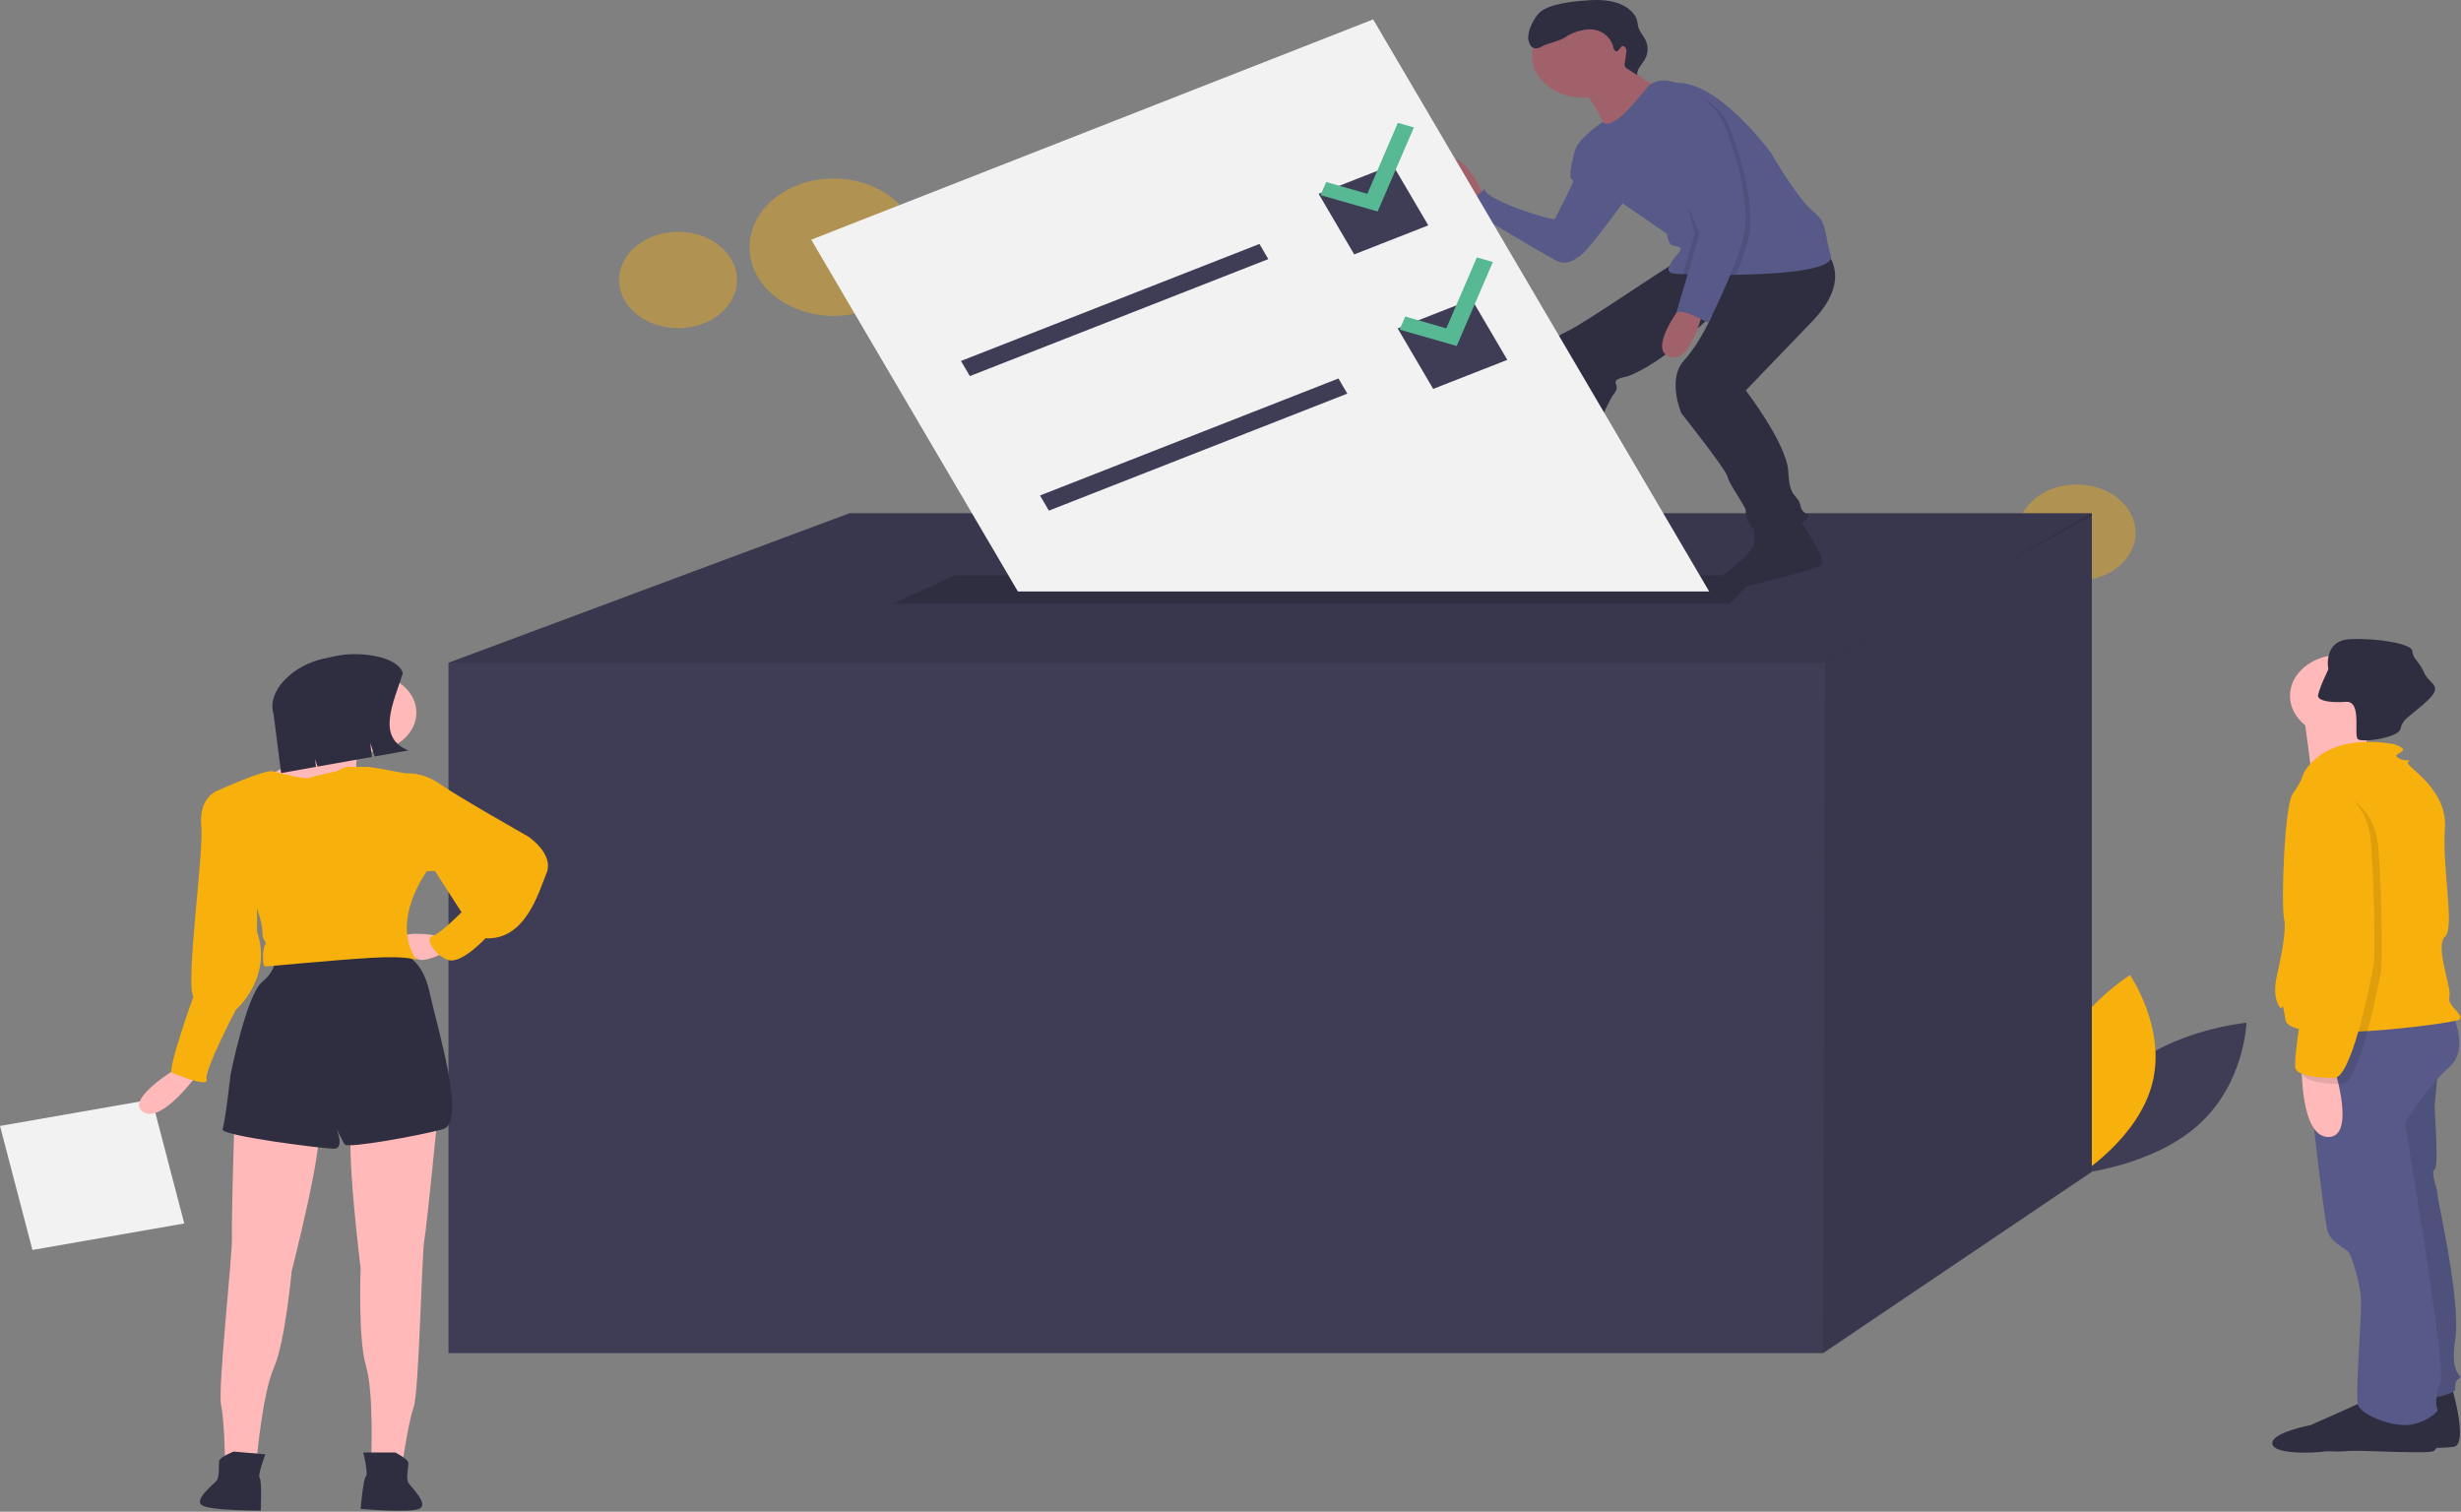 <?xml version="1.0" encoding="UTF-8"?>
<svg xmlns="http://www.w3.org/2000/svg" xmlns:xlink="http://www.w3.org/1999/xlink" width="350px" height="215px" viewBox="0 0 350 215" version="1.1">
<rect x="0" y="0" width="350" height="215" fill="#808080" stroke="none"/>
<defs>
<filter id="alpha" filterUnits="objectBoundingBox" x="0%" y="0%" width="100%" height="100%">
  <feColorMatrix type="matrix" in="SourceGraphic" values="0 0 0 0 1 0 0 0 0 1 0 0 0 0 1 0 0 0 1 0"/>
</filter>
<mask id="mask0">
  <g filter="url(#alpha)">
<rect x="0" y="0" width="350" height="215" style="fill:rgb(0%,0%,0%);fill-opacity:0.4;stroke:none;"/>
  </g>
</mask>
<clipPath id="clip1">
  <rect x="0" y="0" width="350" height="215"/>
</clipPath>
<g id="surface5" clip-path="url(#clip1)">
<path style=" stroke:none;fill-rule:nonzero;fill:rgb(97.255%,69.02%,4.706%);fill-opacity:1;" d="M 303.723 75.758 C 303.723 79.543 299.969 82.609 295.34 82.609 C 290.707 82.609 286.953 79.543 286.953 75.758 C 286.953 71.977 290.707 68.906 295.34 68.906 C 299.969 68.906 303.723 71.977 303.723 75.758 Z M 303.723 75.758 "/>
</g>
<mask id="mask1">
  <g filter="url(#alpha)">
<rect x="0" y="0" width="350" height="215" style="fill:rgb(0%,0%,0%);fill-opacity:0.4;stroke:none;"/>
  </g>
</mask>
<clipPath id="clip2">
  <rect x="0" y="0" width="350" height="215"/>
</clipPath>
<g id="surface8" clip-path="url(#clip2)">
<path style=" stroke:none;fill-rule:nonzero;fill:rgb(97.255%,69.02%,4.706%);fill-opacity:1;" d="M 130.504 35.156 C 130.504 40.551 125.152 44.922 118.551 44.922 C 111.949 44.922 106.602 40.551 106.602 35.156 C 106.602 29.762 111.949 25.391 118.551 25.391 C 125.152 25.391 130.504 29.762 130.504 35.156 Z M 130.504 35.156 "/>
</g>
<mask id="mask2">
  <g filter="url(#alpha)">
<rect x="0" y="0" width="350" height="215" style="fill:rgb(0%,0%,0%);fill-opacity:0.4;stroke:none;"/>
  </g>
</mask>
<clipPath id="clip3">
  <rect x="0" y="0" width="350" height="215"/>
</clipPath>
<g id="surface11" clip-path="url(#clip3)">
<path style=" stroke:none;fill-rule:nonzero;fill:rgb(97.255%,69.02%,4.706%);fill-opacity:1;" d="M 104.816 39.82 C 104.816 43.605 101.062 46.672 96.43 46.672 C 91.801 46.672 88.047 43.605 88.047 39.82 C 88.047 36.039 91.801 32.969 96.43 32.969 C 101.062 32.969 104.816 36.039 104.816 39.82 Z M 104.816 39.82 "/>
</g>
<mask id="mask3">
  <g filter="url(#alpha)">
<rect x="0" y="0" width="350" height="215" style="fill:rgb(0%,0%,0%);fill-opacity:0.102;stroke:none;"/>
  </g>
</mask>
<clipPath id="clip4">
  <rect x="0" y="0" width="350" height="215"/>
</clipPath>
<g id="surface14" clip-path="url(#clip4)">
<path style=" stroke:none;fill-rule:nonzero;fill:rgb(0%,0%,0%);fill-opacity:1;" d="M 297.5 72.992 L 297.5 73.371 L 283.781 80.871 L 259.285 94.258 L 63.781 94.258 L 120.828 72.992 Z M 297.5 72.992 "/>
</g>
<mask id="mask4">
  <g filter="url(#alpha)">
<rect x="0" y="0" width="350" height="215" style="fill:rgb(0%,0%,0%);fill-opacity:0.102;stroke:none;"/>
  </g>
</mask>
<clipPath id="clip5">
  <rect x="0" y="0" width="350" height="215"/>
</clipPath>
<g id="surface17" clip-path="url(#clip5)">
<path style=" stroke:none;fill-rule:nonzero;fill:rgb(0%,0%,0%);fill-opacity:1;" d="M 297.5 72.992 L 297.5 166.652 L 259.285 192.441 L 259.562 94.035 L 283.781 80.871 L 297.277 72.992 Z M 297.5 72.992 "/>
</g>
<mask id="mask5">
  <g filter="url(#alpha)">
<rect x="0" y="0" width="350" height="215" style="fill:rgb(0%,0%,0%);fill-opacity:0.102;stroke:none;"/>
  </g>
</mask>
<clipPath id="clip6">
  <rect x="0" y="0" width="350" height="215"/>
</clipPath>
<g id="surface20" clip-path="url(#clip6)">
<path style=" stroke:none;fill-rule:nonzero;fill:rgb(0%,0%,0%);fill-opacity:1;" d="M 346.871 151.078 C 346.871 151.078 346.242 156.906 346.242 157.418 C 346.242 157.934 346.871 165.992 346.242 166.336 C 345.613 166.676 346.664 169.078 346.664 169.934 C 346.664 170.793 350.02 185.023 349.18 190.508 C 348.34 195.996 350.441 195.48 349.809 195.996 C 349.18 196.508 349.18 196.508 349.18 197.539 C 349.18 198.566 342.465 199.422 342.465 199.422 L 335.121 161.535 L 338.898 150.219 Z M 346.871 151.078 "/>
</g>
<mask id="mask6">
  <g filter="url(#alpha)">
<rect x="0" y="0" width="350" height="215" style="fill:rgb(0%,0%,0%);fill-opacity:0.102;stroke:none;"/>
  </g>
</mask>
<clipPath id="clip7">
  <rect x="0" y="0" width="350" height="215"/>
</clipPath>
<g id="surface23" clip-path="url(#clip7)">
<path style=" stroke:none;fill-rule:nonzero;fill:rgb(0%,0%,0%);fill-opacity:1;" d="M 330.504 112.672 C 330.504 112.672 337.641 112.332 338.27 120.902 C 338.898 129.477 338.688 137.531 338.688 137.703 C 338.688 137.875 335.75 154.164 333.023 154.164 C 330.293 154.164 328.195 153.82 327.566 152.961 C 326.938 152.105 329.246 139.762 329.246 139.762 C 329.246 139.762 330.293 126.73 328.613 122.617 C 326.938 118.504 326.727 113.188 330.504 112.672 Z M 330.504 112.672 "/>
</g>
<mask id="mask7">
  <g filter="url(#alpha)">
<rect x="0" y="0" width="350" height="215" style="fill:rgb(0%,0%,0%);fill-opacity:0.102;stroke:none;"/>
  </g>
</mask>
<clipPath id="clip8">
  <rect x="0" y="0" width="350" height="215"/>
</clipPath>
<g id="surface26" clip-path="url(#clip8)">
<path style=" stroke:none;fill-rule:nonzero;fill:rgb(0%,0%,0%);fill-opacity:1;" d="M 242.406 33.516 L 240.781 39.047 C 242.422 39.094 244.594 39.117 246.895 39.082 C 247.477 37.66 248.027 36.176 248.453 34.789 C 250.008 29.707 247.418 21.945 246.035 18.273 C 244.652 14.605 241.199 13.617 241.199 13.617 C 239.781 14.023 238.445 14.594 237.227 15.312 C 234.98 16.582 242.406 33.516 242.406 33.516 Z M 242.406 33.516 "/>
</g>
<mask id="mask8">
  <g filter="url(#alpha)">
<rect x="0" y="0" width="350" height="215" style="fill:rgb(0%,0%,0%);fill-opacity:0.102;stroke:none;"/>
  </g>
</mask>
<clipPath id="clip9">
  <rect x="0" y="0" width="350" height="215"/>
</clipPath>
<g id="surface29" clip-path="url(#clip9)">
<path style=" stroke:none;fill-rule:nonzero;fill:rgb(0%,0%,0%);fill-opacity:1;" d="M 241.027 33.234 L 239.332 38.988 C 239.746 39.008 240.234 39.027 240.781 39.047 C 242.059 39.082 243.66 39.105 245.391 39.098 C 246.016 37.586 246.617 35.988 247.07 34.504 C 248.625 29.426 246.035 21.66 244.652 17.992 C 243.273 14.324 240.25 18.344 240.25 18.344 C 240.25 18.344 241.457 15.945 239.211 17.215 C 236.965 18.488 241.027 33.234 241.027 33.234 Z M 241.027 33.234 "/>
</g>
</defs>
<g id="surface1">
<use xlink:href="#surface5" mask="url(#mask0)"/>
<use xlink:href="#surface8" mask="url(#mask1)"/>
<use xlink:href="#surface11" mask="url(#mask2)"/>
<path style=" stroke:none;fill-rule:nonzero;fill:rgb(24.706%,23.922%,33.725%);fill-opacity:1;" d="M 302.359 152.359 C 295.734 158.285 295.496 166.918 295.496 166.918 C 295.496 166.918 305.996 165.941 312.621 160.016 C 319.246 154.09 319.488 145.457 319.488 145.457 C 319.488 145.457 308.984 146.434 302.359 152.359 Z M 302.359 152.359 "/>
<path style=" stroke:none;fill-rule:nonzero;fill:rgb(97.255%,69.02%,4.706%);fill-opacity:1;" d="M 306.102 154.062 C 304.098 161.922 295.672 167.133 295.672 167.133 C 295.672 167.133 290.496 159.605 292.5 151.746 C 294.504 143.891 302.93 138.68 302.93 138.68 C 302.93 138.68 308.109 146.207 306.102 154.062 Z M 306.102 154.062 "/>
<path style=" stroke:none;fill-rule:nonzero;fill:rgb(24.706%,23.922%,33.725%);fill-opacity:1;" d="M 297.5 72.992 L 297.5 166.652 L 259.285 192.441 L 63.781 192.441 L 63.781 94.258 L 120.828 72.992 Z M 297.5 72.992 "/>
<use xlink:href="#surface14" mask="url(#mask3)"/>
<use xlink:href="#surface17" mask="url(#mask4)"/>
<path style=" stroke:none;fill-rule:nonzero;fill:rgb(18.431%,18.039%,25.49%);fill-opacity:1;" d="M 245.992 85.891 L 126.918 85.891 L 135.781 81.816 L 249.871 81.816 Z M 245.992 85.891 "/>
<path style=" stroke:none;fill-rule:nonzero;fill:rgb(18.431%,18.039%,25.49%);fill-opacity:1;" d="M 348.762 197.539 C 348.762 197.539 351.07 205.422 348.973 205.766 C 346.871 206.109 336.59 206 334.07 206.34 C 331.555 206.684 326.305 206.109 326.305 204.566 C 326.305 203.023 331.762 201.996 331.762 201.996 C 331.762 201.996 339.527 198.566 339.738 198.395 C 339.945 198.223 348.762 197.539 348.762 197.539 Z M 348.762 197.539 "/>
<path style=" stroke:none;fill-rule:nonzero;fill:rgb(34.118%,35.294%,53.725%);fill-opacity:1;" d="M 346.871 151.078 C 346.871 151.078 346.242 156.906 346.242 157.418 C 346.242 157.934 346.871 165.992 346.242 166.336 C 345.613 166.676 346.664 169.078 346.664 169.934 C 346.664 170.793 350.02 185.023 349.18 190.508 C 348.34 195.996 350.441 195.48 349.809 195.996 C 349.18 196.508 349.18 196.508 349.18 197.539 C 349.18 198.566 342.465 199.422 342.465 199.422 L 335.121 161.535 L 338.898 150.219 Z M 346.871 151.078 "/>
<use xlink:href="#surface20" mask="url(#mask5)"/>
<path style=" stroke:none;fill-rule:nonzero;fill:rgb(18.431%,18.039%,25.49%);fill-opacity:1;" d="M 345.824 199.938 C 345.824 199.938 347.922 206.109 345.824 206.453 C 343.723 206.797 333.441 206.059 330.922 206.402 C 328.406 206.746 323.16 206.797 323.16 205.254 C 323.16 203.711 328.613 202.68 328.613 202.68 C 328.613 202.68 336.379 199.25 336.59 199.082 C 336.801 198.91 345.824 199.938 345.824 199.938 Z M 345.824 199.938 "/>
<path style=" stroke:none;fill-rule:nonzero;fill:rgb(34.118%,35.294%,53.725%);fill-opacity:1;" d="M 348.762 144.219 C 348.762 144.219 351.277 149.191 348.34 151.762 C 345.402 154.332 342.047 159.477 342.047 159.82 C 342.047 160.164 347.922 194.281 347.082 196.508 C 346.242 198.738 346.453 200.109 346.664 200.453 C 346.871 200.793 344.562 202.68 342.047 202.68 C 339.527 202.68 335.75 201.137 335.332 199.766 C 334.91 198.395 335.961 186.566 335.75 184.336 C 335.539 182.109 334.492 178.852 334.07 178.164 C 333.652 177.48 331.344 176.793 330.922 174.734 C 330.504 172.68 327.145 146.449 328.195 145.59 C 329.246 144.734 348.762 144.219 348.762 144.219 Z M 348.762 144.219 "/>
<path style=" stroke:none;fill-rule:nonzero;fill:rgb(100%,72.549%,72.549%);fill-opacity:1;" d="M 339.945 98.957 C 339.945 102.176 336.754 104.785 332.812 104.785 C 328.871 104.785 325.676 102.176 325.676 98.957 C 325.676 95.738 328.871 93.129 332.812 93.129 C 336.754 93.129 339.945 95.738 339.945 98.957 Z M 339.945 98.957 "/>
<path style=" stroke:none;fill-rule:nonzero;fill:rgb(100%,72.549%,72.549%);fill-opacity:1;" d="M 337.219 101.871 C 337.219 101.871 335.75 108.215 336.801 108.902 C 337.848 109.586 328.824 110.617 328.824 110.617 C 328.824 110.617 327.777 102.215 327.566 101.359 C 327.355 100.5 337.219 101.871 337.219 101.871 Z M 337.219 101.871 "/>
<path style=" stroke:none;fill-rule:nonzero;fill:rgb(97.255%,69.02%,4.706%);fill-opacity:1;" d="M 327.566 110.102 C 327.566 110.102 330.082 104.102 340.367 105.816 C 340.367 105.816 342.254 106.328 341.625 106.844 C 340.996 107.359 340.367 107.359 341.207 107.871 C 342.047 108.387 343.094 107.871 342.465 108.387 C 341.836 108.902 348.133 111.988 347.711 117.816 C 347.293 123.645 349.18 131.875 347.711 133.246 C 346.242 134.617 348.762 140.617 348.34 141.82 C 347.922 143.02 350.859 144.562 349.602 145.074 C 348.34 145.59 325.676 148.676 325.047 145.074 C 324.418 141.477 324.836 144.047 324.207 143.191 C 323.578 142.332 323.367 140.789 323.789 138.902 C 324.207 137.02 325.258 132.391 324.836 130.676 C 324.418 128.961 324.836 114.559 326.098 112.844 C 327.355 111.129 327.566 110.102 327.566 110.102 Z M 327.566 110.102 "/>
<path style=" stroke:none;fill-rule:nonzero;fill:rgb(100%,72.549%,72.549%);fill-opacity:1;" d="M 331.973 151.934 C 331.973 151.934 335.121 161.707 331.133 161.707 C 327.145 161.707 327.355 151.59 327.355 151.59 Z M 331.973 151.934 "/>
<path style=" stroke:none;fill-rule:nonzero;fill:rgb(18.431%,18.039%,25.49%);fill-opacity:1;" d="M 329.664 98.957 C 329.664 99.457 330.547 99.77 331.91 99.844 L 331.914 99.844 C 332.492 99.871 333.074 99.859 333.652 99.816 C 334.523 99.75 334.887 100.422 335.035 101.305 C 335.277 102.766 334.938 104.809 335.332 105.129 C 335.871 105.57 339.82 105.129 341.055 104.125 C 341.246 103.984 341.375 103.793 341.418 103.586 C 341.547 102.973 341.914 102.414 342.469 101.988 C 343.199 101.336 344.234 100.617 345.402 99.473 C 347.5 97.414 345.402 97.242 344.773 95.699 C 344.145 94.156 343.094 93.645 343.094 92.613 C 343.094 91.586 338.27 90.73 334.281 90.898 C 330.293 91.07 331.133 95.188 331.133 95.188 C 331.133 95.188 330.895 95.684 330.613 96.324 C 330.23 97.129 329.918 97.957 329.68 98.797 C 329.672 98.852 329.664 98.902 329.664 98.957 Z M 329.664 98.957 "/>
<use xlink:href="#surface23" mask="url(#mask6)"/>
<path style=" stroke:none;fill-rule:nonzero;fill:rgb(97.255%,69.02%,4.706%);fill-opacity:1;" d="M 329.453 111.816 C 329.453 111.816 336.59 111.473 337.219 120.047 C 337.848 128.617 337.641 136.676 337.641 136.848 C 337.641 137.02 334.699 153.305 331.973 153.305 C 329.246 153.305 327.145 152.961 326.516 152.105 C 325.887 151.246 328.195 138.902 328.195 138.902 C 328.195 138.902 329.246 125.875 327.566 121.762 C 325.887 117.645 325.676 112.332 329.453 111.816 Z M 329.453 111.816 "/>
<path style=" stroke:none;fill-rule:nonzero;fill:rgb(62.745%,38.039%,41.569%);fill-opacity:1;" d="M 211.141 28.012 C 211.141 28.012 208.031 20.816 205.785 23.074 C 203.539 25.332 209.238 29.141 209.238 29.141 Z M 211.141 28.012 "/>
<path style=" stroke:none;fill-rule:nonzero;fill:rgb(34.118%,35.294%,53.725%);fill-opacity:1;" d="M 225.824 20.957 L 223.953 21.523 C 223.953 21.523 223.059 24.766 223.406 25.332 C 223.75 25.895 223.922 25.473 223.406 26.602 C 222.887 27.73 221.332 30.695 221.16 31.117 C 220.988 31.543 211.141 28.438 211.141 26.883 C 211.141 26.883 209.066 28.859 208.031 29.281 C 208.031 29.281 219.434 36.059 220.988 36.902 C 222.543 37.75 223.406 37.328 224.789 36.34 C 226.168 35.352 232.043 27.168 232.043 27.168 Z M 225.824 20.957 "/>
<path style=" stroke:none;fill-rule:nonzero;fill:rgb(18.431%,18.039%,25.49%);fill-opacity:1;" d="M 220.812 71.059 C 220.812 71.059 220.988 72.609 221.332 72.75 C 221.68 72.891 224.27 76.422 221.332 77.125 C 218.395 77.832 216.668 77.551 215.977 77.832 C 215.285 78.113 203.195 78.68 203.02 77.125 C 202.848 75.574 208.895 75.293 208.895 75.293 C 208.895 75.293 214.422 72.328 215.285 70.773 C 216.148 69.223 220.812 71.059 220.812 71.059 Z M 220.812 71.059 "/>
<path style=" stroke:none;fill-rule:nonzero;fill:rgb(18.431%,18.039%,25.49%);fill-opacity:1;" d="M 255.883 73.879 C 255.883 73.879 260.027 79.668 258.992 80.371 C 257.957 81.078 247.859 83.648 246.383 83.758 C 244.48 83.898 243.098 82.629 244.652 81.926 C 246.207 81.219 249.492 78.254 249.492 77.266 L 249.492 74.727 Z M 255.883 73.879 "/>
<path style=" stroke:none;fill-rule:nonzero;fill:rgb(18.431%,18.039%,25.49%);fill-opacity:1;" d="M 259.855 36.059 C 259.855 36.059 263.484 39.727 257.781 45.652 L 248.281 55.531 C 248.281 55.531 254.156 63.152 254.328 67.105 C 254.5 71.059 255.711 70.211 256.055 71.902 C 256.402 73.598 257.957 72.75 256.746 74.02 C 255.535 75.293 251.047 76.422 249.664 75.434 C 248.699 74.711 248.191 73.672 248.281 72.609 C 248.281 72.047 245.863 68.801 245.691 67.812 C 245.516 66.824 239.125 58.777 239.125 58.777 C 239.125 58.777 237.051 53.98 239.473 51.301 C 241.891 48.617 243.488 44.816 243.488 44.816 C 243.488 44.816 236.363 51.863 231.352 53.559 C 231.352 53.559 229.453 53.84 229.797 54.547 C 230.145 55.25 229.797 55.676 229.277 56.379 C 228.762 57.086 225.133 65.27 223.926 67.387 C 222.715 69.504 223.234 70.773 221.852 71.48 C 220.469 72.188 214.25 71.621 214.25 70.918 C 214.25 70.211 215.113 68.375 215.633 67.387 C 216.148 66.398 220.297 54.969 219.949 52.992 C 219.605 51.016 220.125 48.336 222.715 47.207 C 225.305 46.078 238.434 36.902 239.125 36.902 C 239.816 36.902 259.855 36.059 259.855 36.059 Z M 259.855 36.059 "/>
<path style=" stroke:none;fill-rule:nonzero;fill:rgb(62.745%,38.039%,41.569%);fill-opacity:1;" d="M 232.387 7.973 C 232.387 11.246 229.141 13.898 225.133 13.898 C 221.125 13.898 217.879 11.246 217.879 7.973 C 217.879 4.699 221.125 2.047 225.133 2.047 C 229.141 2.047 232.387 4.699 232.387 7.973 Z M 232.387 7.973 "/>
<path style=" stroke:none;fill-rule:nonzero;fill:rgb(62.745%,38.039%,41.569%);fill-opacity:1;" d="M 231.008 8.535 C 231.008 8.535 233.254 11.781 236.016 12.207 C 238.781 12.629 228.762 19.121 228.762 19.121 C 228.762 19.121 226.344 12.91 224.27 12.629 C 222.195 12.348 231.008 8.535 231.008 8.535 Z M 231.008 8.535 "/>
<path style=" stroke:none;fill-rule:nonzero;fill:rgb(34.118%,35.294%,53.725%);fill-opacity:1;" d="M 223.926 21.805 C 223.926 23.637 230.66 28.859 230.66 28.859 L 237.051 33.234 C 237.051 33.234 237.227 34.789 237.918 34.93 C 238.609 35.07 239.473 35.07 238.781 35.918 C 238.09 36.762 236.363 38.598 237.918 38.879 C 238.387 38.938 238.859 38.977 239.332 38.988 C 239.746 39.008 240.234 39.027 240.781 39.047 C 242.059 39.082 243.66 39.105 245.391 39.098 C 245.883 39.094 246.383 39.09 246.895 39.082 C 253.426 38.977 260.992 38.363 260.375 36.34 C 259.336 32.953 260.027 31.824 257.781 29.988 C 255.535 28.152 251.91 21.805 251.91 21.805 C 251.91 21.805 244.652 11.781 238.609 11.781 L 237.352 11.512 C 236.156 11.258 234.891 11.652 234.211 12.5 C 233 14.008 231.086 16.273 229.969 17.004 C 228.242 18.133 227.973 17.324 227.973 17.324 C 227.973 17.324 223.926 19.969 223.926 21.805 Z M 223.926 21.805 "/>
<path style=" stroke:none;fill-rule:nonzero;fill:rgb(62.745%,38.039%,41.569%);fill-opacity:1;" d="M 239.297 43.254 C 239.297 43.254 234.289 49.605 237.398 50.734 C 240.508 51.863 242.234 44.102 242.234 44.102 Z M 239.297 43.254 "/>
<path style=" stroke:none;fill-rule:nonzero;fill:rgb(18.431%,18.039%,25.49%);fill-opacity:1;" d="M 229.875 7.305 C 229.598 7.273 229.508 6.988 229.461 6.762 C 229.211 5.551 228.109 4.402 226.625 4.207 C 226.055 4.145 225.48 4.184 224.934 4.32 C 224.148 4.496 223.41 4.789 222.762 5.191 C 222.445 5.43 222.078 5.617 221.676 5.746 C 221.406 5.812 220.25 6.234 219.98 6.305 C 219.387 6.461 218.895 6.969 218.281 6.867 C 217.695 6.77 217.473 6.195 217.379 5.711 C 217.168 4.617 217.934 2.98 218.699 2.059 C 219.277 1.363 220.262 0.961 221.242 0.699 C 222.391 0.414 223.57 0.223 224.766 0.129 C 226.379 -0.027 228.051 -0.109 229.598 0.297 C 231.145 0.703 232.555 1.703 232.844 3.008 C 232.902 3.281 232.914 3.559 232.988 3.828 C 233.168 4.488 233.699 5.039 234.012 5.664 C 234.465 6.594 234.418 7.637 233.879 8.535 C 233.449 9.242 232.699 9.922 232.863 10.699 L 231.527 9.84 C 231.133 9.656 230.945 9.27 231.082 8.914 L 231.277 7.551 C 231.344 7.305 231.312 7.047 231.191 6.816 C 230.598 5.969 230.34 7.352 229.875 7.305 Z M 229.875 7.305 "/>
<use xlink:href="#surface26" mask="url(#mask7)"/>
<use xlink:href="#surface29" mask="url(#mask8)"/>
<path style=" stroke:none;fill-rule:nonzero;fill:rgb(34.118%,35.294%,53.725%);fill-opacity:1;" d="M 240.508 13.336 C 240.508 13.336 243.961 14.324 245.344 17.992 C 246.727 21.66 249.316 29.426 247.762 34.504 C 246.207 39.586 242.926 45.938 242.926 45.938 C 242.926 45.938 239.645 43.961 238.434 44.383 L 241.719 33.234 C 241.719 33.234 234.289 16.301 236.535 15.027 C 237.754 14.312 239.09 13.742 240.508 13.336 Z M 240.508 13.336 "/>
<path style=" stroke:none;fill-rule:nonzero;fill:rgb(94.902%,94.902%,94.902%);fill-opacity:1;" d="M 243.082 84.125 L 195.289 2.758 L 115.375 34.09 L 144.766 84.125 Z M 243.082 84.125 "/>
<path style=" stroke:none;fill-rule:nonzero;fill:rgb(24.706%,23.922%,33.725%);fill-opacity:1;" d="M 136.668 51.336 L 179.117 34.695 L 180.379 36.848 L 137.934 53.488 Z M 136.668 51.336 "/>
<path style=" stroke:none;fill-rule:nonzero;fill:rgb(24.706%,23.922%,33.725%);fill-opacity:1;" d="M 147.906 70.469 L 190.352 53.828 L 191.617 55.98 L 149.172 72.621 Z M 147.906 70.469 "/>
<path style=" stroke:none;fill-rule:nonzero;fill:rgb(24.706%,23.922%,33.725%);fill-opacity:1;" d="M 187.535 27.57 L 198.074 23.441 L 203.129 32.051 L 192.594 36.18 Z M 187.535 27.57 "/>
<path style=" stroke:none;fill-rule:nonzero;fill:rgb(24.706%,23.922%,33.725%);fill-opacity:1;" d="M 198.773 46.703 L 209.312 42.57 L 214.367 51.18 L 203.828 55.312 Z M 198.773 46.703 "/>
<path style=" stroke:none;fill-rule:nonzero;fill:rgb(34.118%,72.157%,58.039%);fill-opacity:1;" d="M 198.801 17.477 L 194.461 27.562 L 188.609 25.883 L 187.809 27.746 L 195.93 30.078 L 201.078 18.129 Z M 198.801 17.477 "/>
<path style=" stroke:none;fill-rule:nonzero;fill:rgb(34.118%,72.157%,58.039%);fill-opacity:1;" d="M 210.035 36.609 L 205.695 46.695 L 199.848 45.016 L 199.047 46.879 L 207.168 49.207 L 212.316 37.262 Z M 210.035 36.609 "/>
<path style=" stroke:none;fill-rule:nonzero;fill:rgb(94.902%,94.902%,94.902%);fill-opacity:1;" d="M 26.207 174.004 L 4.613 177.773 L 0 160.133 L 21.594 156.363 Z M 26.207 174.004 "/>
<path style=" stroke:none;fill-rule:nonzero;fill:rgb(100%,72.549%,72.549%);fill-opacity:1;" d="M 25.605 151.648 C 25.605 151.648 17.672 156.277 20.316 158.129 C 22.961 159.98 28.25 152.574 28.25 152.574 Z M 25.605 151.648 "/>
<path style=" stroke:none;fill-rule:nonzero;fill:rgb(100%,72.549%,72.549%);fill-opacity:1;" d="M 62.238 158.746 C 62.238 158.746 60.727 174.172 60.352 176.332 C 59.973 178.492 59.594 197.93 58.84 200.09 C 58.086 202.25 57.328 207.496 57.328 207.496 L 52.797 207.496 C 52.797 207.496 53.176 197.93 52.043 194.23 C 50.91 190.527 51.285 180.344 51.285 180.344 C 51.285 180.344 49.02 162.141 50.152 159.672 C 51.285 157.203 62.238 158.746 62.238 158.746 Z M 62.238 158.746 "/>
<path style=" stroke:none;fill-rule:nonzero;fill:rgb(18.431%,18.039%,25.49%);fill-opacity:1;" d="M 56.195 206.57 C 56.195 206.57 58.086 207.496 58.086 208.113 C 58.086 208.73 57.707 210.273 58.086 210.891 C 58.461 211.508 61.105 213.977 59.594 214.594 C 58.086 215.211 51.285 214.594 51.285 214.594 C 51.285 214.594 51.664 210.273 52.043 209.965 C 52.418 209.656 51.664 206.57 51.664 206.57 Z M 56.195 206.57 "/>
<path style=" stroke:none;fill-rule:nonzero;fill:rgb(100%,72.549%,72.549%);fill-opacity:1;" d="M 33.367 158.367 C 33.367 158.367 32.887 173.84 32.988 176.02 C 33.086 178.199 30.961 197.562 31.438 199.777 C 31.91 201.988 31.988 207.27 31.988 207.27 L 36.496 207.66 C 36.496 207.66 37.348 198.113 38.949 194.527 C 40.551 190.945 41.484 180.785 41.484 180.785 C 41.484 180.785 46.078 162.875 45.27 160.324 C 44.457 157.773 33.367 158.367 33.367 158.367 Z M 33.367 158.367 "/>
<path style=" stroke:none;fill-rule:nonzero;fill:rgb(18.431%,18.039%,25.49%);fill-opacity:1;" d="M 33.234 206.445 C 33.234 206.445 31.234 207.207 31.156 207.82 C 31.078 208.434 31.254 210 30.801 210.582 C 30.344 211.16 27.398 213.391 28.82 214.133 C 30.246 214.875 37.086 214.844 37.086 214.844 C 37.086 214.844 37.266 210.516 36.93 210.18 C 36.594 209.84 37.738 206.836 37.738 206.836 Z M 33.234 206.445 "/>
<path style=" stroke:none;fill-rule:nonzero;fill:rgb(18.431%,18.039%,25.49%);fill-opacity:1;" d="M 56.953 135.605 C 56.953 135.605 59.973 135.914 61.105 141.16 C 62.238 146.406 66.395 159.672 62.996 160.598 C 59.594 161.523 49.398 163.375 49.02 162.758 C 48.645 162.141 47.887 160.598 47.887 160.598 C 47.887 160.598 49.02 163.375 47.512 163.375 C 46 163.375 31.27 161.523 31.648 160.598 C 32.023 159.672 32.781 152.883 32.781 152.883 C 32.781 152.883 35.047 141.469 37.312 139.617 C 38.641 138.574 39.332 137.105 39.199 135.605 Z M 56.953 135.605 "/>
<path style=" stroke:none;fill-rule:nonzero;fill:rgb(100%,72.549%,72.549%);fill-opacity:1;" d="M 62.617 133.137 C 62.617 133.137 57.707 132.211 56.953 133.445 C 56.195 134.68 58.84 136.531 59.973 136.531 C 61.105 136.531 62.996 135.605 62.996 135.605 Z M 62.617 133.137 "/>
<path style=" stroke:none;fill-rule:nonzero;fill:rgb(100%,72.549%,72.549%);fill-opacity:1;" d="M 59.219 101.355 C 59.219 104.426 56.176 106.91 52.418 106.91 C 48.664 106.91 45.621 104.426 45.621 101.355 C 45.621 98.289 48.664 95.805 52.418 95.805 C 56.176 95.805 59.219 98.289 59.219 101.355 Z M 59.219 101.355 "/>
<path style=" stroke:none;fill-rule:nonzero;fill:rgb(100%,72.549%,72.549%);fill-opacity:1;" d="M 51.285 105.367 C 51.285 105.367 50.152 109.688 50.91 109.688 C 51.664 109.688 45.242 112.465 45.242 112.465 L 40.336 111.848 L 38.824 109.996 C 38.824 109.996 46.754 105.676 46.754 103.207 C 46.754 100.738 51.285 105.367 51.285 105.367 Z M 51.285 105.367 "/>
<path style=" stroke:none;fill-rule:nonzero;fill:rgb(97.255%,69.02%,4.706%);fill-opacity:1;" d="M 47.887 109.688 C 47.887 109.688 49.02 109.07 49.398 109.07 L 52.418 109.07 C 52.797 109.07 57.707 109.996 57.707 109.996 L 60.727 123.879 C 60.727 123.879 55.441 130.977 59.219 136.531 C 59.219 136.531 58.086 135.914 52.797 136.223 C 47.512 136.531 38.066 137.457 37.691 137.457 C 37.312 137.457 37.312 134.988 37.691 134.371 C 38.066 133.754 37.312 134.062 37.312 132.52 C 37.312 130.977 36.18 128.199 36.18 128.199 L 30.891 112.465 C 30.891 112.465 37.691 109.379 38.824 109.688 C 39.957 109.996 43.355 110.922 44.109 110.613 C 44.867 110.305 47.887 109.688 47.887 109.688 Z M 47.887 109.688 "/>
<path style=" stroke:none;fill-rule:nonzero;fill:rgb(97.255%,69.02%,4.706%);fill-opacity:1;" d="M 56.574 110.305 L 57.707 109.996 C 57.707 109.996 59.973 109.688 62.617 111.539 C 65.262 113.391 75.078 118.945 75.078 118.945 C 75.078 118.945 78.855 121.414 77.723 124.188 C 76.59 126.965 74.703 133.754 69.039 133.445 C 69.039 133.445 65.637 137.148 63.75 136.531 C 61.863 135.914 60.352 133.445 61.484 133.137 C 62.617 132.828 65.637 129.742 65.637 129.742 L 61.863 123.879 L 60.727 123.879 L 56.574 122.031 Z M 56.574 110.305 "/>
<path style=" stroke:none;fill-rule:nonzero;fill:rgb(97.255%,69.02%,4.706%);fill-opacity:1;" d="M 33.914 112.156 L 30.891 112.465 C 30.891 112.465 28.25 113.391 28.625 117.402 C 29.004 121.414 26.359 139.617 27.492 141.777 C 27.492 141.777 23.715 152.266 24.473 152.574 C 25.227 152.883 29.758 154.734 29.383 153.5 C 29.004 152.266 33.535 143.629 33.535 143.629 C 33.535 143.629 38.824 139 36.559 132.52 L 36.559 127.273 Z M 33.914 112.156 "/>
<path style=" stroke:none;fill-rule:nonzero;fill:rgb(18.431%,18.039%,25.49%);fill-opacity:1;" d="M 58.078 106.727 L 53.277 107.582 L 52.66 105.648 L 52.895 107.648 L 45.152 109.027 L 44.809 107.961 L 44.941 109.062 L 39.98 109.949 L 38.918 101.625 C 37.828 98.211 41.809 94.57 45.992 93.68 L 47.844 93.281 C 50.914 92.629 56.496 93.223 57.297 95.73 C 55.895 100.105 53.504 104.898 58.078 106.727 Z M 58.078 106.727 "/>
</g>
</svg>
